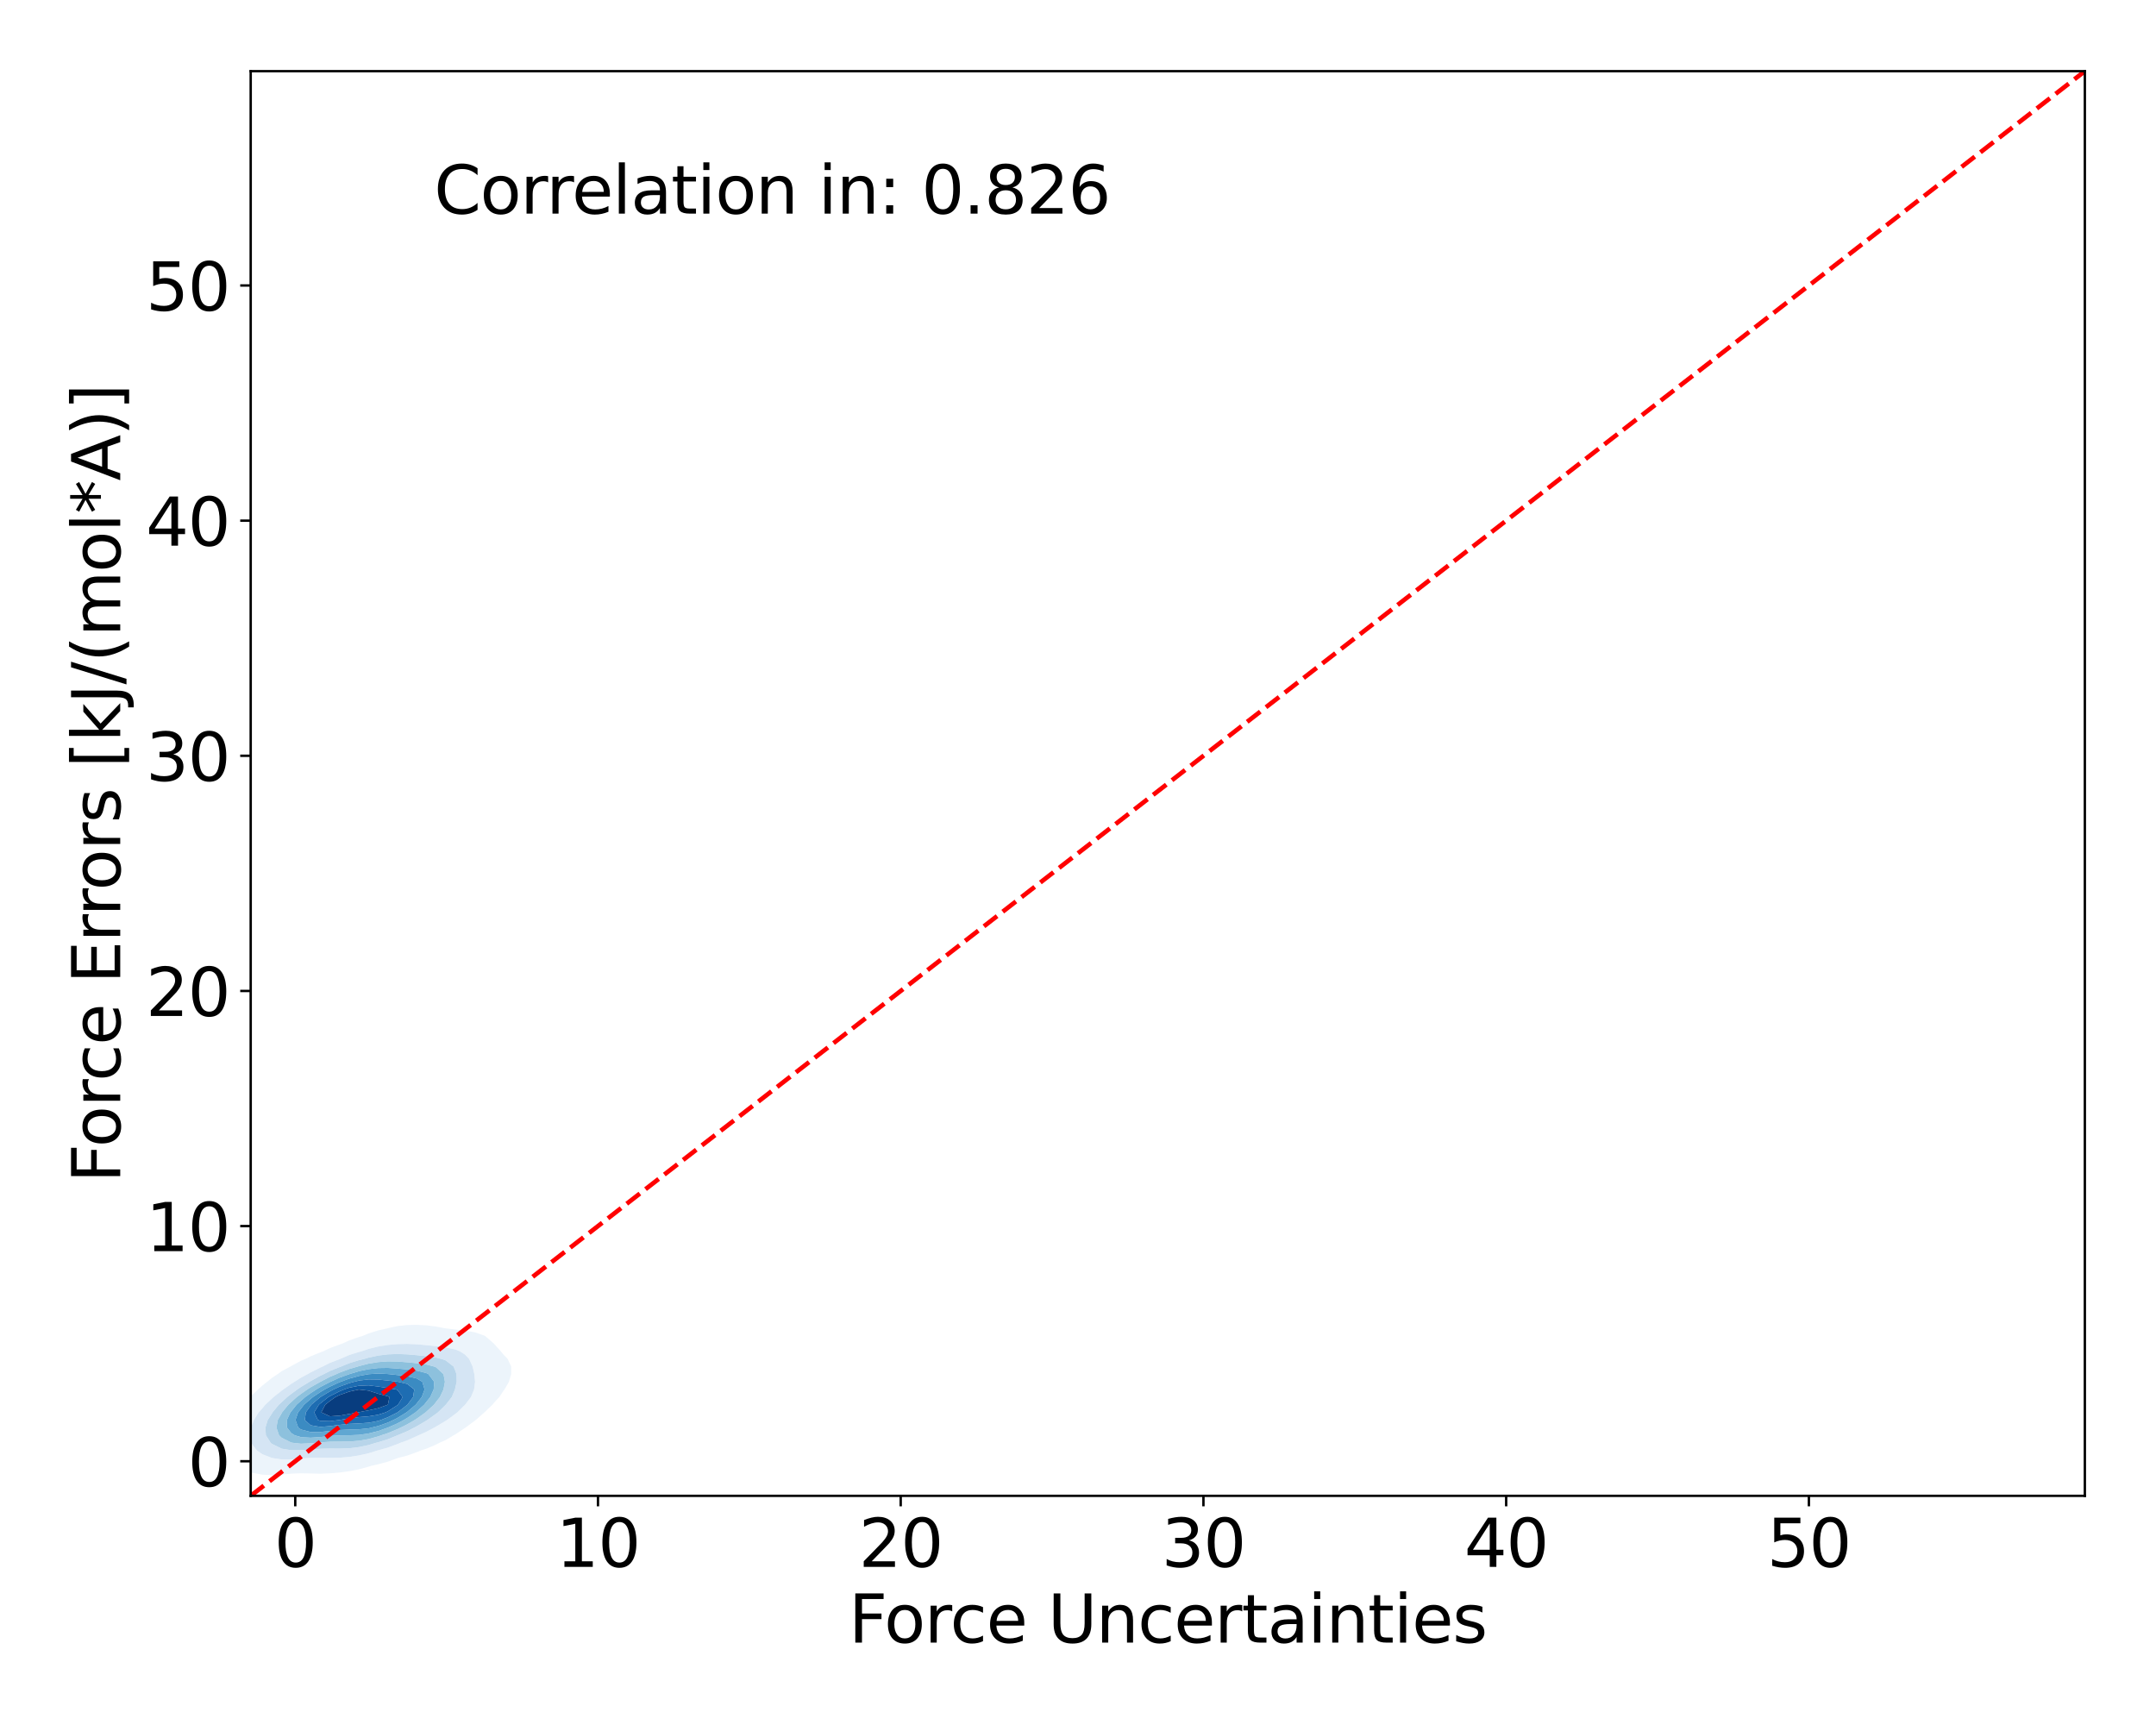 <?xml version="1.0" encoding="utf-8" standalone="no"?>
<!DOCTYPE svg PUBLIC "-//W3C//DTD SVG 1.1//EN"
  "http://www.w3.org/Graphics/SVG/1.1/DTD/svg11.dtd">
<svg xmlns:xlink="http://www.w3.org/1999/xlink" width="720pt" height="576pt" viewBox="0 0 720 576" xmlns="http://www.w3.org/2000/svg" version="1.1">
 <defs>
  <style type="text/css">*{stroke-linejoin: round; stroke-linecap: butt}</style>
 </defs>
 <g id="figure_1">
  <g id="patch_1">
   <path d="M 0 576 
L 720 576 
L 720 0 
L 0 0 
z
" style="fill: #ffffff"/>
  </g>
  <g id="axes_1">
   <g id="patch_2">
    <path d="M 83.72 499.48 
L 696.24 499.48 
L 696.24 23.76 
L 83.72 23.76 
z
" style="fill: #ffffff"/>
   </g>
   <g id="QuadContourSet_1">
    <path d="M 87.624 492.422 
L 90.848 492.562 
L 94.072 492.377 
L 97.295 492.078 
L 99.203 491.988 
L 100.519 491.952 
L 102.902 491.988 
L 103.743 492.012 
L 106.967 492.103 
L 109.314 491.988 
L 110.19 491.964 
L 113.414 491.695 
L 116.638 491.259 
L 119.861 490.63 
L 123.085 489.743 
L 124.014 489.44 
L 126.309 488.945 
L 129.532 488.067 
L 132.738 486.891 
L 132.756 486.887 
L 135.98 486.028 
L 139.203 484.886 
L 140.508 484.343 
L 142.427 483.721 
L 145.651 482.353 
L 146.699 481.794 
L 148.874 480.817 
L 151.507 479.246 
L 152.098 478.922 
L 155.322 476.788 
L 155.446 476.697 
L 158.545 474.406 
L 158.869 474.149 
L 161.769 471.611 
L 161.782 471.6 
L 164.442 469.052 
L 164.993 468.373 
L 166.735 466.503 
L 168.216 464.277 
L 168.486 463.955 
L 169.945 461.406 
L 170.708 458.858 
L 170.711 456.309 
L 169.527 453.761 
L 168.216 452.394 
L 167.245 451.212 
L 164.993 448.713 
L 164.956 448.664 
L 162.015 446.115 
L 161.769 445.98 
L 158.545 444.864 
L 155.322 444.334 
L 152.098 443.956 
L 148.874 443.567 
L 148.874 443.567 
L 145.651 442.956 
L 142.427 442.544 
L 139.203 442.376 
L 135.98 442.443 
L 132.756 442.792 
L 129.532 443.504 
L 129.34 443.567 
L 126.309 444.234 
L 123.085 445.254 
L 121.018 446.115 
L 119.861 446.456 
L 116.638 447.583 
L 114.268 448.664 
L 113.414 448.95 
L 110.19 450.149 
L 107.961 451.212 
L 106.967 451.578 
L 103.743 452.889 
L 102.016 453.761 
L 100.519 454.367 
L 97.295 456.115 
L 96.988 456.309 
L 94.072 457.851 
L 92.69 458.858 
L 90.848 460.069 
L 89.208 461.406 
L 87.624 462.666 
L 86.183 463.955 
L 84.401 465.643 
L 83.513 466.503 
L 81.217 469.052 
L 81.177 469.101 
L 78.93 471.6 
L 77.953 473.099 
L 77.116 474.149 
L 75.644 476.697 
L 74.76 479.246 
L 74.73 479.5 
L 74.315 481.794 
L 74.73 484.074 
L 74.773 484.343 
L 76.125 486.891 
L 77.953 488.595 
L 79.056 489.44 
L 81.177 490.665 
L 84.401 491.806 
L 85.43 491.988 
z
M 91.178 486.891 
L 90.848 486.839 
L 87.624 485.597 
L 85.806 484.343 
L 84.401 482.525 
L 83.912 481.794 
L 83.327 479.246 
L 83.706 476.697 
L 84.401 475.22 
L 84.792 474.149 
L 86.392 471.6 
L 87.624 470.241 
L 88.595 469.052 
L 90.848 466.979 
L 91.349 466.503 
L 94.072 464.346 
L 94.583 463.955 
L 97.295 462.057 
L 98.327 461.406 
L 100.519 460.025 
L 102.706 458.858 
L 103.743 458.26 
L 106.967 456.649 
L 107.749 456.309 
L 110.19 455.069 
L 113.414 453.827 
L 113.607 453.761 
L 116.638 452.451 
L 119.861 451.437 
L 120.752 451.212 
L 123.085 450.413 
L 126.309 449.624 
L 129.532 449.109 
L 132.756 448.819 
L 135.98 448.744 
L 139.203 448.884 
L 142.427 449.168 
L 145.651 449.503 
L 148.874 449.915 
L 152.098 450.621 
L 153.566 451.212 
L 155.322 452.33 
L 156.674 453.761 
L 157.832 456.309 
L 158.415 458.858 
L 158.545 460.411 
L 158.664 461.406 
L 158.545 462.161 
L 158.326 463.955 
L 157.268 466.503 
L 155.322 469.052 
L 155.322 469.052 
L 152.73 471.6 
L 152.098 472.089 
L 149.29 474.149 
L 148.874 474.415 
L 145.651 476.344 
L 145.016 476.697 
L 142.427 478.07 
L 139.795 479.246 
L 139.203 479.524 
L 135.98 480.961 
L 133.661 481.794 
L 132.756 482.173 
L 129.532 483.373 
L 126.309 484.273 
L 126.018 484.343 
L 123.085 485.262 
L 119.861 485.992 
L 116.638 486.486 
L 113.414 486.757 
L 110.19 486.804 
L 106.967 486.751 
L 103.743 486.804 
L 102.321 486.891 
L 100.519 487.049 
L 97.295 487.322 
L 94.072 487.33 
z
" clip-path="url(#p66a97b3f2e)" style="fill: #ecf4fb"/>
    <path d="M 94.072 487.33 
L 97.295 487.322 
L 100.519 487.049 
L 102.321 486.891 
L 103.743 486.804 
L 106.967 486.751 
L 110.19 486.804 
L 113.414 486.757 
L 116.638 486.486 
L 119.861 485.992 
L 123.085 485.262 
L 126.018 484.343 
L 126.309 484.273 
L 129.532 483.373 
L 132.756 482.173 
L 133.661 481.794 
L 135.98 480.961 
L 139.203 479.524 
L 139.795 479.246 
L 142.427 478.07 
L 145.016 476.697 
L 145.651 476.344 
L 148.874 474.415 
L 149.29 474.149 
L 152.098 472.089 
L 152.73 471.6 
L 155.322 469.052 
L 155.322 469.052 
L 157.268 466.503 
L 158.326 463.955 
L 158.545 462.161 
L 158.664 461.406 
L 158.545 460.411 
L 158.415 458.858 
L 157.832 456.309 
L 156.674 453.761 
L 155.322 452.33 
L 153.566 451.212 
L 152.098 450.621 
L 148.874 449.915 
L 145.651 449.503 
L 142.427 449.168 
L 139.203 448.884 
L 135.98 448.744 
L 132.756 448.819 
L 129.532 449.109 
L 126.309 449.624 
L 123.085 450.413 
L 120.752 451.212 
L 119.861 451.437 
L 116.638 452.451 
L 113.607 453.761 
L 113.414 453.827 
L 110.19 455.069 
L 107.749 456.309 
L 106.967 456.649 
L 103.743 458.26 
L 102.706 458.858 
L 100.519 460.025 
L 98.327 461.406 
L 97.295 462.057 
L 94.583 463.955 
L 94.072 464.346 
L 91.349 466.503 
L 90.848 466.979 
L 88.595 469.052 
L 87.624 470.241 
L 86.392 471.6 
L 84.792 474.149 
L 84.401 475.22 
L 83.706 476.697 
L 83.327 479.246 
L 83.912 481.794 
L 84.401 482.525 
L 85.806 484.343 
L 87.624 485.597 
L 90.848 486.839 
L 91.178 486.891 
z
M 90.414 481.794 
L 88.787 479.246 
L 88.632 476.697 
L 89.406 474.149 
L 90.848 471.914 
L 91.02 471.6 
L 93.125 469.052 
L 94.072 468.194 
L 95.884 466.503 
L 97.295 465.414 
L 99.271 463.955 
L 100.519 463.11 
L 103.341 461.406 
L 103.743 461.163 
L 106.967 459.382 
L 108.09 458.858 
L 110.19 457.784 
L 113.414 456.479 
L 113.904 456.309 
L 116.638 455.183 
L 119.861 454.187 
L 121.653 453.761 
L 123.085 453.324 
L 126.309 452.636 
L 129.532 452.241 
L 132.756 452.117 
L 135.98 452.24 
L 139.203 452.514 
L 142.427 452.85 
L 145.651 453.317 
L 147.377 453.761 
L 148.874 454.27 
L 151.483 456.309 
L 152.098 457.851 
L 152.452 458.858 
L 152.518 461.406 
L 152.098 463.178 
L 151.949 463.955 
L 150.874 466.503 
L 148.874 469.052 
L 148.874 469.052 
L 146.269 471.6 
L 145.651 472.058 
L 142.73 474.149 
L 142.427 474.335 
L 139.203 476.243 
L 138.346 476.697 
L 135.98 477.914 
L 132.789 479.246 
L 132.756 479.261 
L 129.532 480.589 
L 126.309 481.589 
L 125.494 481.794 
L 123.085 482.526 
L 119.861 483.206 
L 116.638 483.593 
L 113.414 483.708 
L 110.19 483.687 
L 106.967 483.765 
L 103.743 483.988 
L 100.519 484.22 
L 97.295 484.248 
L 94.072 483.735 
L 90.848 482.136 
z
" clip-path="url(#p66a97b3f2e)" style="fill: #d5e5f4"/>
    <path d="M 90.848 482.136 
L 94.072 483.735 
L 97.295 484.248 
L 100.519 484.22 
L 103.743 483.988 
L 106.967 483.765 
L 110.19 483.687 
L 113.414 483.708 
L 116.638 483.593 
L 119.861 483.206 
L 123.085 482.526 
L 125.494 481.794 
L 126.309 481.589 
L 129.532 480.589 
L 132.756 479.261 
L 132.789 479.246 
L 135.98 477.914 
L 138.346 476.697 
L 139.203 476.243 
L 142.427 474.335 
L 142.73 474.149 
L 145.651 472.058 
L 146.269 471.6 
L 148.874 469.052 
L 148.874 469.052 
L 150.874 466.503 
L 151.949 463.955 
L 152.098 463.178 
L 152.518 461.406 
L 152.452 458.858 
L 152.098 457.851 
L 151.483 456.309 
L 148.874 454.27 
L 147.377 453.761 
L 145.651 453.317 
L 142.427 452.85 
L 139.203 452.514 
L 135.98 452.24 
L 132.756 452.117 
L 129.532 452.241 
L 126.309 452.636 
L 123.085 453.324 
L 121.653 453.761 
L 119.861 454.187 
L 116.638 455.183 
L 113.904 456.309 
L 113.414 456.479 
L 110.19 457.784 
L 108.09 458.858 
L 106.967 459.382 
L 103.743 461.163 
L 103.341 461.406 
L 100.519 463.11 
L 99.271 463.955 
L 97.295 465.414 
L 95.884 466.503 
L 94.072 468.194 
L 93.125 469.052 
L 91.02 471.6 
L 90.848 471.914 
L 89.406 474.149 
L 88.632 476.697 
L 88.787 479.246 
L 90.414 481.794 
z
M 97.962 481.794 
L 97.295 481.7 
L 94.072 480.086 
L 93.189 479.246 
L 92.311 476.697 
L 92.769 474.149 
L 94.072 471.872 
L 94.207 471.6 
L 96.281 469.052 
L 97.295 468.139 
L 99.093 466.503 
L 100.519 465.433 
L 102.618 463.955 
L 103.743 463.228 
L 106.967 461.406 
L 106.967 461.406 
L 110.19 459.733 
L 112.289 458.858 
L 113.414 458.342 
L 116.638 457.131 
L 119.474 456.309 
L 119.861 456.176 
L 123.085 455.342 
L 126.309 454.819 
L 129.532 454.59 
L 132.756 454.643 
L 135.98 454.887 
L 139.203 455.2 
L 142.427 455.636 
L 144.969 456.309 
L 145.651 456.583 
L 148.112 458.858 
L 148.581 461.406 
L 148.106 463.955 
L 146.909 466.503 
L 145.651 468.083 
L 144.927 469.052 
L 142.427 471.34 
L 142.139 471.6 
L 139.203 473.695 
L 138.508 474.149 
L 135.98 475.614 
L 133.777 476.697 
L 132.756 477.192 
L 129.532 478.531 
L 127.368 479.246 
L 126.309 479.63 
L 123.085 480.519 
L 119.861 481.085 
L 116.638 481.339 
L 113.414 481.361 
L 110.19 481.408 
L 106.967 481.624 
L 105.041 481.794 
L 103.743 481.931 
L 100.519 482.071 
z
" clip-path="url(#p66a97b3f2e)" style="fill: #b8d5ea"/>
    <path d="M 100.519 482.071 
L 103.743 481.931 
L 105.041 481.794 
L 106.967 481.624 
L 110.19 481.408 
L 113.414 481.361 
L 116.638 481.339 
L 119.861 481.085 
L 123.085 480.519 
L 126.309 479.63 
L 127.368 479.246 
L 129.532 478.531 
L 132.756 477.192 
L 133.777 476.697 
L 135.98 475.614 
L 138.508 474.149 
L 139.203 473.695 
L 142.139 471.6 
L 142.427 471.34 
L 144.927 469.052 
L 145.651 468.083 
L 146.909 466.503 
L 148.106 463.955 
L 148.581 461.406 
L 148.112 458.858 
L 145.651 456.583 
L 144.969 456.309 
L 142.427 455.636 
L 139.203 455.2 
L 135.98 454.887 
L 132.756 454.643 
L 129.532 454.59 
L 126.309 454.819 
L 123.085 455.342 
L 119.861 456.176 
L 119.474 456.309 
L 116.638 457.131 
L 113.414 458.342 
L 112.289 458.858 
L 110.19 459.733 
L 106.967 461.406 
L 106.967 461.406 
L 103.743 463.228 
L 102.618 463.955 
L 100.519 465.433 
L 99.093 466.503 
L 97.295 468.139 
L 96.281 469.052 
L 94.207 471.6 
L 94.072 471.872 
L 92.769 474.149 
L 92.311 476.697 
L 93.189 479.246 
L 94.072 480.086 
L 97.295 481.7 
L 97.962 481.794 
z
M 98.41 479.246 
L 97.295 478.549 
L 95.844 476.697 
L 95.806 474.149 
L 96.99 471.6 
L 97.295 471.24 
L 99.039 469.052 
L 100.519 467.731 
L 101.915 466.503 
L 103.743 465.191 
L 105.619 463.955 
L 106.967 463.144 
L 110.19 461.476 
L 110.343 461.406 
L 113.414 460.012 
L 116.638 458.858 
L 116.638 458.858 
L 119.861 457.864 
L 123.085 457.188 
L 126.309 456.811 
L 129.532 456.762 
L 132.756 456.977 
L 135.98 457.286 
L 139.203 457.686 
L 142.427 458.518 
L 143.084 458.858 
L 144.996 461.406 
L 144.828 463.955 
L 143.682 466.503 
L 142.427 468.065 
L 141.657 469.052 
L 139.203 471.226 
L 138.761 471.6 
L 135.98 473.477 
L 134.855 474.149 
L 132.756 475.272 
L 129.532 476.687 
L 129.503 476.697 
L 126.309 477.847 
L 123.085 478.654 
L 119.861 479.125 
L 116.782 479.246 
L 116.638 479.252 
L 113.414 479.274 
L 110.19 479.491 
L 106.967 479.84 
L 103.743 480.068 
L 100.519 479.885 
z
" clip-path="url(#p66a97b3f2e)" style="fill: #8dc1dd"/>
    <path d="M 100.519 479.885 
L 103.743 480.068 
L 106.967 479.84 
L 110.19 479.491 
L 113.414 479.274 
L 116.638 479.252 
L 116.782 479.246 
L 119.861 479.125 
L 123.085 478.654 
L 126.309 477.847 
L 129.503 476.697 
L 129.532 476.687 
L 132.756 475.272 
L 134.855 474.149 
L 135.98 473.477 
L 138.761 471.6 
L 139.203 471.226 
L 141.657 469.052 
L 142.427 468.065 
L 143.682 466.503 
L 144.828 463.955 
L 144.996 461.406 
L 143.084 458.858 
L 142.427 458.518 
L 139.203 457.686 
L 135.98 457.286 
L 132.756 456.977 
L 129.532 456.762 
L 126.309 456.811 
L 123.085 457.188 
L 119.861 457.864 
L 116.638 458.858 
L 116.638 458.858 
L 113.414 460.012 
L 110.343 461.406 
L 110.19 461.476 
L 106.967 463.144 
L 105.619 463.955 
L 103.743 465.191 
L 101.915 466.503 
L 100.519 467.731 
L 99.039 469.052 
L 97.295 471.24 
L 96.99 471.6 
L 95.806 474.149 
L 95.844 476.697 
L 97.295 478.549 
L 98.41 479.246 
z
M 99.595 476.697 
L 98.679 474.149 
L 99.537 471.6 
L 100.519 470.368 
L 101.532 469.052 
L 103.743 467.117 
L 104.47 466.503 
L 106.967 464.833 
L 108.429 463.955 
L 110.19 463.002 
L 113.414 461.535 
L 113.757 461.406 
L 116.638 460.339 
L 119.861 459.456 
L 123.085 458.858 
L 123.085 458.858 
L 126.309 458.652 
L 129.532 458.807 
L 130.049 458.858 
L 132.756 459.153 
L 135.98 459.542 
L 139.203 460.301 
L 141.037 461.406 
L 141.799 463.955 
L 140.844 466.503 
L 139.203 468.578 
L 138.826 469.052 
L 135.98 471.452 
L 135.787 471.6 
L 132.756 473.453 
L 131.408 474.149 
L 129.532 475.018 
L 126.309 476.159 
L 124.084 476.697 
L 123.085 476.938 
L 119.861 477.266 
L 116.638 477.344 
L 113.414 477.506 
L 110.19 477.838 
L 106.967 478.155 
L 103.743 478.176 
L 100.519 477.331 
z
" clip-path="url(#p66a97b3f2e)" style="fill: #60a7d2"/>
    <path d="M 100.519 477.331 
L 103.743 478.176 
L 106.967 478.155 
L 110.19 477.838 
L 113.414 477.506 
L 116.638 477.344 
L 119.861 477.266 
L 123.085 476.938 
L 124.084 476.697 
L 126.309 476.159 
L 129.532 475.018 
L 131.408 474.149 
L 132.756 473.453 
L 135.787 471.6 
L 135.98 471.452 
L 138.826 469.052 
L 139.203 468.578 
L 140.844 466.503 
L 141.799 463.955 
L 141.037 461.406 
L 139.203 460.301 
L 135.98 459.542 
L 132.756 459.153 
L 130.049 458.858 
L 129.532 458.807 
L 126.309 458.652 
L 123.085 458.858 
L 123.085 458.858 
L 119.861 459.456 
L 116.638 460.339 
L 113.757 461.406 
L 113.414 461.535 
L 110.19 463.002 
L 108.429 463.955 
L 106.967 464.833 
L 104.47 466.503 
L 103.743 467.117 
L 101.532 469.052 
L 100.519 470.368 
L 99.537 471.6 
L 98.679 474.149 
L 99.595 476.697 
z
M 101.796 474.149 
L 102.132 471.6 
L 103.743 469.349 
L 103.955 469.052 
L 106.967 466.503 
L 106.967 466.503 
L 110.19 464.575 
L 111.373 463.955 
L 113.414 463.018 
L 116.638 461.838 
L 118.255 461.406 
L 119.861 460.996 
L 123.085 460.608 
L 126.309 460.651 
L 129.532 460.993 
L 132.756 461.374 
L 132.977 461.406 
L 135.98 462.106 
L 138.346 463.955 
L 137.952 466.503 
L 136.073 469.052 
L 135.98 469.131 
L 132.788 471.6 
L 132.756 471.62 
L 129.532 473.237 
L 127.208 474.149 
L 126.309 474.459 
L 123.085 475.07 
L 119.861 475.3 
L 116.638 475.454 
L 113.414 475.78 
L 110.19 476.199 
L 106.967 476.465 
L 103.743 475.917 
z
" clip-path="url(#p66a97b3f2e)" style="fill: #3b8bc2"/>
    <path d="M 103.743 475.917 
L 106.967 476.465 
L 110.19 476.199 
L 113.414 475.78 
L 116.638 475.454 
L 119.861 475.3 
L 123.085 475.07 
L 126.309 474.459 
L 127.208 474.149 
L 129.532 473.237 
L 132.756 471.62 
L 132.788 471.6 
L 135.98 469.131 
L 136.073 469.052 
L 137.952 466.503 
L 138.346 463.955 
L 135.98 462.106 
L 132.977 461.406 
L 132.756 461.374 
L 129.532 460.993 
L 126.309 460.651 
L 123.085 460.608 
L 119.861 460.996 
L 118.255 461.406 
L 116.638 461.838 
L 113.414 463.018 
L 111.373 463.955 
L 110.19 464.575 
L 106.967 466.503 
L 106.967 466.503 
L 103.955 469.052 
L 103.743 469.349 
L 102.132 471.6 
L 101.796 474.149 
z
M 106.149 474.149 
L 104.925 471.6 
L 106.473 469.052 
L 106.967 468.635 
L 109.655 466.503 
L 110.19 466.183 
L 113.414 464.569 
L 114.916 463.955 
L 116.638 463.368 
L 119.861 462.722 
L 123.085 462.589 
L 126.309 462.982 
L 129.532 463.497 
L 132.278 463.955 
L 132.756 464.141 
L 134.481 466.503 
L 132.935 469.052 
L 132.756 469.19 
L 129.532 471.248 
L 128.795 471.6 
L 126.309 472.399 
L 123.085 472.932 
L 119.861 473.19 
L 116.638 473.569 
L 113.414 474.149 
L 113.414 474.149 
L 110.19 474.542 
L 106.967 474.439 
z
" clip-path="url(#p66a97b3f2e)" style="fill: #1e6db2"/>
    <path d="M 106.967 474.439 
L 110.19 474.542 
L 113.414 474.149 
L 113.414 474.149 
L 116.638 473.569 
L 119.861 473.19 
L 123.085 472.932 
L 126.309 472.399 
L 128.795 471.6 
L 129.532 471.248 
L 132.756 469.19 
L 132.935 469.052 
L 134.481 466.503 
L 132.756 464.141 
L 132.278 463.955 
L 129.532 463.497 
L 126.309 462.982 
L 123.085 462.589 
L 119.861 462.722 
L 116.638 463.368 
L 114.916 463.955 
L 113.414 464.569 
L 110.19 466.183 
L 109.655 466.503 
L 106.967 468.635 
L 106.473 469.052 
L 104.925 471.6 
L 106.149 474.149 
z
M 107.292 471.6 
L 108.609 469.052 
L 110.19 467.798 
L 112.007 466.503 
L 113.414 465.818 
L 116.638 464.673 
L 119.861 463.98 
L 123.085 464.338 
L 126.309 465.399 
L 129.532 466.243 
L 130.062 466.503 
L 129.532 469.052 
L 129.532 469.052 
L 126.309 470.213 
L 123.085 470.932 
L 119.861 471.547 
L 119.692 471.6 
L 116.638 472.135 
L 113.414 472.704 
L 110.19 472.925 
z
" clip-path="url(#p66a97b3f2e)" style="fill: #0b559f"/>
    <path d="M 110.19 472.925 
L 113.414 472.704 
L 116.638 472.135 
L 119.692 471.6 
L 119.861 471.547 
L 123.085 470.932 
L 126.309 470.213 
L 129.532 469.052 
L 129.532 469.052 
L 130.062 466.503 
L 129.532 466.243 
L 126.309 465.399 
L 123.085 464.338 
L 119.861 463.98 
L 116.638 464.673 
L 113.414 465.818 
L 112.007 466.503 
L 110.19 467.798 
L 108.609 469.052 
L 107.292 471.6 
z
" clip-path="url(#p66a97b3f2e)" style="fill: #083d7f"/>
   </g>
   <g id="matplotlib.axis_1">
    <g id="xtick_1">
     <g id="line2d_1">
      <defs>
       <path id="m47d69d2070" d="M 0 0 
L 0 3.5 
" style="stroke: #000000; stroke-width: 0.8"/>
      </defs>
      <g>
       <use xlink:href="#m47d69d2070" x="98.598" y="499.48" style="stroke: #000000; stroke-width: 0.8"/>
      </g>
     </g>
     <g id="text_1">
      <!-- 0 -->
      <g transform="translate(91.599 523.197) scale(0.22 -0.22)">
       <defs>
        <path id="DejaVuSans-30" d="M 2034 4250 
Q 1547 4250 1301 3770 
Q 1056 3291 1056 2328 
Q 1056 1369 1301 889 
Q 1547 409 2034 409 
Q 2525 409 2770 889 
Q 3016 1369 3016 2328 
Q 3016 3291 2770 3770 
Q 2525 4250 2034 4250 
z
M 2034 4750 
Q 2819 4750 3233 4129 
Q 3647 3509 3647 2328 
Q 3647 1150 3233 529 
Q 2819 -91 2034 -91 
Q 1250 -91 836 529 
Q 422 1150 422 2328 
Q 422 3509 836 4129 
Q 1250 4750 2034 4750 
z
" transform="scale(0.016)"/>
       </defs>
       <use xlink:href="#DejaVuSans-30"/>
      </g>
     </g>
    </g>
    <g id="xtick_2">
     <g id="line2d_2">
      <g>
       <use xlink:href="#m47d69d2070" x="199.695" y="499.48" style="stroke: #000000; stroke-width: 0.8"/>
      </g>
     </g>
     <g id="text_2">
      <!-- 10 -->
      <g transform="translate(185.698 523.197) scale(0.22 -0.22)">
       <defs>
        <path id="DejaVuSans-31" d="M 794 531 
L 1825 531 
L 1825 4091 
L 703 3866 
L 703 4441 
L 1819 4666 
L 2450 4666 
L 2450 531 
L 3481 531 
L 3481 0 
L 794 0 
L 794 531 
z
" transform="scale(0.016)"/>
       </defs>
       <use xlink:href="#DejaVuSans-31"/>
       <use xlink:href="#DejaVuSans-30" x="63.623"/>
      </g>
     </g>
    </g>
    <g id="xtick_3">
     <g id="line2d_3">
      <g>
       <use xlink:href="#m47d69d2070" x="300.792" y="499.48" style="stroke: #000000; stroke-width: 0.8"/>
      </g>
     </g>
     <g id="text_3">
      <!-- 20 -->
      <g transform="translate(286.795 523.197) scale(0.22 -0.22)">
       <defs>
        <path id="DejaVuSans-32" d="M 1228 531 
L 3431 531 
L 3431 0 
L 469 0 
L 469 531 
Q 828 903 1448 1529 
Q 2069 2156 2228 2338 
Q 2531 2678 2651 2914 
Q 2772 3150 2772 3378 
Q 2772 3750 2511 3984 
Q 2250 4219 1831 4219 
Q 1534 4219 1204 4116 
Q 875 4013 500 3803 
L 500 4441 
Q 881 4594 1212 4672 
Q 1544 4750 1819 4750 
Q 2544 4750 2975 4387 
Q 3406 4025 3406 3419 
Q 3406 3131 3298 2873 
Q 3191 2616 2906 2266 
Q 2828 2175 2409 1742 
Q 1991 1309 1228 531 
z
" transform="scale(0.016)"/>
       </defs>
       <use xlink:href="#DejaVuSans-32"/>
       <use xlink:href="#DejaVuSans-30" x="63.623"/>
      </g>
     </g>
    </g>
    <g id="xtick_4">
     <g id="line2d_4">
      <g>
       <use xlink:href="#m47d69d2070" x="401.889" y="499.48" style="stroke: #000000; stroke-width: 0.8"/>
      </g>
     </g>
     <g id="text_4">
      <!-- 30 -->
      <g transform="translate(387.892 523.197) scale(0.22 -0.22)">
       <defs>
        <path id="DejaVuSans-33" d="M 2597 2516 
Q 3050 2419 3304 2112 
Q 3559 1806 3559 1356 
Q 3559 666 3084 287 
Q 2609 -91 1734 -91 
Q 1441 -91 1130 -33 
Q 819 25 488 141 
L 488 750 
Q 750 597 1062 519 
Q 1375 441 1716 441 
Q 2309 441 2620 675 
Q 2931 909 2931 1356 
Q 2931 1769 2642 2001 
Q 2353 2234 1838 2234 
L 1294 2234 
L 1294 2753 
L 1863 2753 
Q 2328 2753 2575 2939 
Q 2822 3125 2822 3475 
Q 2822 3834 2567 4026 
Q 2313 4219 1838 4219 
Q 1578 4219 1281 4162 
Q 984 4106 628 3988 
L 628 4550 
Q 988 4650 1302 4700 
Q 1616 4750 1894 4750 
Q 2613 4750 3031 4423 
Q 3450 4097 3450 3541 
Q 3450 3153 3228 2886 
Q 3006 2619 2597 2516 
z
" transform="scale(0.016)"/>
       </defs>
       <use xlink:href="#DejaVuSans-33"/>
       <use xlink:href="#DejaVuSans-30" x="63.623"/>
      </g>
     </g>
    </g>
    <g id="xtick_5">
     <g id="line2d_5">
      <g>
       <use xlink:href="#m47d69d2070" x="502.986" y="499.48" style="stroke: #000000; stroke-width: 0.8"/>
      </g>
     </g>
     <g id="text_5">
      <!-- 40 -->
      <g transform="translate(488.989 523.197) scale(0.22 -0.22)">
       <defs>
        <path id="DejaVuSans-34" d="M 2419 4116 
L 825 1625 
L 2419 1625 
L 2419 4116 
z
M 2253 4666 
L 3047 4666 
L 3047 1625 
L 3713 1625 
L 3713 1100 
L 3047 1100 
L 3047 0 
L 2419 0 
L 2419 1100 
L 313 1100 
L 313 1709 
L 2253 4666 
z
" transform="scale(0.016)"/>
       </defs>
       <use xlink:href="#DejaVuSans-34"/>
       <use xlink:href="#DejaVuSans-30" x="63.623"/>
      </g>
     </g>
    </g>
    <g id="xtick_6">
     <g id="line2d_6">
      <g>
       <use xlink:href="#m47d69d2070" x="604.083" y="499.48" style="stroke: #000000; stroke-width: 0.8"/>
      </g>
     </g>
     <g id="text_6">
      <!-- 50 -->
      <g transform="translate(590.086 523.197) scale(0.22 -0.22)">
       <defs>
        <path id="DejaVuSans-35" d="M 691 4666 
L 3169 4666 
L 3169 4134 
L 1269 4134 
L 1269 2991 
Q 1406 3038 1543 3061 
Q 1681 3084 1819 3084 
Q 2600 3084 3056 2656 
Q 3513 2228 3513 1497 
Q 3513 744 3044 326 
Q 2575 -91 1722 -91 
Q 1428 -91 1123 -41 
Q 819 9 494 109 
L 494 744 
Q 775 591 1075 516 
Q 1375 441 1709 441 
Q 2250 441 2565 725 
Q 2881 1009 2881 1497 
Q 2881 1984 2565 2268 
Q 2250 2553 1709 2553 
Q 1456 2553 1204 2497 
Q 953 2441 691 2322 
L 691 4666 
z
" transform="scale(0.016)"/>
       </defs>
       <use xlink:href="#DejaVuSans-35"/>
       <use xlink:href="#DejaVuSans-30" x="63.623"/>
      </g>
     </g>
    </g>
    <g id="text_7">
     <!-- Force Uncertainties -->
     <g transform="translate(283.426 548.488) scale(0.22 -0.22)">
      <defs>
       <path id="DejaVuSans-46" d="M 628 4666 
L 3309 4666 
L 3309 4134 
L 1259 4134 
L 1259 2759 
L 3109 2759 
L 3109 2228 
L 1259 2228 
L 1259 0 
L 628 0 
L 628 4666 
z
" transform="scale(0.016)"/>
       <path id="DejaVuSans-6f" d="M 1959 3097 
Q 1497 3097 1228 2736 
Q 959 2375 959 1747 
Q 959 1119 1226 758 
Q 1494 397 1959 397 
Q 2419 397 2687 759 
Q 2956 1122 2956 1747 
Q 2956 2369 2687 2733 
Q 2419 3097 1959 3097 
z
M 1959 3584 
Q 2709 3584 3137 3096 
Q 3566 2609 3566 1747 
Q 3566 888 3137 398 
Q 2709 -91 1959 -91 
Q 1206 -91 779 398 
Q 353 888 353 1747 
Q 353 2609 779 3096 
Q 1206 3584 1959 3584 
z
" transform="scale(0.016)"/>
       <path id="DejaVuSans-72" d="M 2631 2963 
Q 2534 3019 2420 3045 
Q 2306 3072 2169 3072 
Q 1681 3072 1420 2755 
Q 1159 2438 1159 1844 
L 1159 0 
L 581 0 
L 581 3500 
L 1159 3500 
L 1159 2956 
Q 1341 3275 1631 3429 
Q 1922 3584 2338 3584 
Q 2397 3584 2469 3576 
Q 2541 3569 2628 3553 
L 2631 2963 
z
" transform="scale(0.016)"/>
       <path id="DejaVuSans-63" d="M 3122 3366 
L 3122 2828 
Q 2878 2963 2633 3030 
Q 2388 3097 2138 3097 
Q 1578 3097 1268 2742 
Q 959 2388 959 1747 
Q 959 1106 1268 751 
Q 1578 397 2138 397 
Q 2388 397 2633 464 
Q 2878 531 3122 666 
L 3122 134 
Q 2881 22 2623 -34 
Q 2366 -91 2075 -91 
Q 1284 -91 818 406 
Q 353 903 353 1747 
Q 353 2603 823 3093 
Q 1294 3584 2113 3584 
Q 2378 3584 2631 3529 
Q 2884 3475 3122 3366 
z
" transform="scale(0.016)"/>
       <path id="DejaVuSans-65" d="M 3597 1894 
L 3597 1613 
L 953 1613 
Q 991 1019 1311 708 
Q 1631 397 2203 397 
Q 2534 397 2845 478 
Q 3156 559 3463 722 
L 3463 178 
Q 3153 47 2828 -22 
Q 2503 -91 2169 -91 
Q 1331 -91 842 396 
Q 353 884 353 1716 
Q 353 2575 817 3079 
Q 1281 3584 2069 3584 
Q 2775 3584 3186 3129 
Q 3597 2675 3597 1894 
z
M 3022 2063 
Q 3016 2534 2758 2815 
Q 2500 3097 2075 3097 
Q 1594 3097 1305 2825 
Q 1016 2553 972 2059 
L 3022 2063 
z
" transform="scale(0.016)"/>
       <path id="DejaVuSans-20" transform="scale(0.016)"/>
       <path id="DejaVuSans-55" d="M 556 4666 
L 1191 4666 
L 1191 1831 
Q 1191 1081 1462 751 
Q 1734 422 2344 422 
Q 2950 422 3222 751 
Q 3494 1081 3494 1831 
L 3494 4666 
L 4128 4666 
L 4128 1753 
Q 4128 841 3676 375 
Q 3225 -91 2344 -91 
Q 1459 -91 1007 375 
Q 556 841 556 1753 
L 556 4666 
z
" transform="scale(0.016)"/>
       <path id="DejaVuSans-6e" d="M 3513 2113 
L 3513 0 
L 2938 0 
L 2938 2094 
Q 2938 2591 2744 2837 
Q 2550 3084 2163 3084 
Q 1697 3084 1428 2787 
Q 1159 2491 1159 1978 
L 1159 0 
L 581 0 
L 581 3500 
L 1159 3500 
L 1159 2956 
Q 1366 3272 1645 3428 
Q 1925 3584 2291 3584 
Q 2894 3584 3203 3211 
Q 3513 2838 3513 2113 
z
" transform="scale(0.016)"/>
       <path id="DejaVuSans-74" d="M 1172 4494 
L 1172 3500 
L 2356 3500 
L 2356 3053 
L 1172 3053 
L 1172 1153 
Q 1172 725 1289 603 
Q 1406 481 1766 481 
L 2356 481 
L 2356 0 
L 1766 0 
Q 1100 0 847 248 
Q 594 497 594 1153 
L 594 3053 
L 172 3053 
L 172 3500 
L 594 3500 
L 594 4494 
L 1172 4494 
z
" transform="scale(0.016)"/>
       <path id="DejaVuSans-61" d="M 2194 1759 
Q 1497 1759 1228 1600 
Q 959 1441 959 1056 
Q 959 750 1161 570 
Q 1363 391 1709 391 
Q 2188 391 2477 730 
Q 2766 1069 2766 1631 
L 2766 1759 
L 2194 1759 
z
M 3341 1997 
L 3341 0 
L 2766 0 
L 2766 531 
Q 2569 213 2275 61 
Q 1981 -91 1556 -91 
Q 1019 -91 701 211 
Q 384 513 384 1019 
Q 384 1609 779 1909 
Q 1175 2209 1959 2209 
L 2766 2209 
L 2766 2266 
Q 2766 2663 2505 2880 
Q 2244 3097 1772 3097 
Q 1472 3097 1187 3025 
Q 903 2953 641 2809 
L 641 3341 
Q 956 3463 1253 3523 
Q 1550 3584 1831 3584 
Q 2591 3584 2966 3190 
Q 3341 2797 3341 1997 
z
" transform="scale(0.016)"/>
       <path id="DejaVuSans-69" d="M 603 3500 
L 1178 3500 
L 1178 0 
L 603 0 
L 603 3500 
z
M 603 4863 
L 1178 4863 
L 1178 4134 
L 603 4134 
L 603 4863 
z
" transform="scale(0.016)"/>
       <path id="DejaVuSans-73" d="M 2834 3397 
L 2834 2853 
Q 2591 2978 2328 3040 
Q 2066 3103 1784 3103 
Q 1356 3103 1142 2972 
Q 928 2841 928 2578 
Q 928 2378 1081 2264 
Q 1234 2150 1697 2047 
L 1894 2003 
Q 2506 1872 2764 1633 
Q 3022 1394 3022 966 
Q 3022 478 2636 193 
Q 2250 -91 1575 -91 
Q 1294 -91 989 -36 
Q 684 19 347 128 
L 347 722 
Q 666 556 975 473 
Q 1284 391 1588 391 
Q 1994 391 2212 530 
Q 2431 669 2431 922 
Q 2431 1156 2273 1281 
Q 2116 1406 1581 1522 
L 1381 1569 
Q 847 1681 609 1914 
Q 372 2147 372 2553 
Q 372 3047 722 3315 
Q 1072 3584 1716 3584 
Q 2034 3584 2315 3537 
Q 2597 3491 2834 3397 
z
" transform="scale(0.016)"/>
      </defs>
      <use xlink:href="#DejaVuSans-46"/>
      <use xlink:href="#DejaVuSans-6f" x="53.895"/>
      <use xlink:href="#DejaVuSans-72" x="115.076"/>
      <use xlink:href="#DejaVuSans-63" x="153.939"/>
      <use xlink:href="#DejaVuSans-65" x="208.92"/>
      <use xlink:href="#DejaVuSans-20" x="270.443"/>
      <use xlink:href="#DejaVuSans-55" x="302.23"/>
      <use xlink:href="#DejaVuSans-6e" x="375.424"/>
      <use xlink:href="#DejaVuSans-63" x="438.803"/>
      <use xlink:href="#DejaVuSans-65" x="493.783"/>
      <use xlink:href="#DejaVuSans-72" x="555.307"/>
      <use xlink:href="#DejaVuSans-74" x="596.42"/>
      <use xlink:href="#DejaVuSans-61" x="635.629"/>
      <use xlink:href="#DejaVuSans-69" x="696.908"/>
      <use xlink:href="#DejaVuSans-6e" x="724.691"/>
      <use xlink:href="#DejaVuSans-74" x="788.07"/>
      <use xlink:href="#DejaVuSans-69" x="827.279"/>
      <use xlink:href="#DejaVuSans-65" x="855.062"/>
      <use xlink:href="#DejaVuSans-73" x="916.586"/>
     </g>
    </g>
   </g>
   <g id="matplotlib.axis_2">
    <g id="ytick_1">
     <g id="line2d_7">
      <defs>
       <path id="m88086c8f48" d="M 0 0 
L -3.5 0 
" style="stroke: #000000; stroke-width: 0.8"/>
      </defs>
      <g>
       <use xlink:href="#m88086c8f48" x="83.72" y="487.925" style="stroke: #000000; stroke-width: 0.8"/>
      </g>
     </g>
     <g id="text_8">
      <!-- 0 -->
      <g transform="translate(62.722 496.283) scale(0.22 -0.22)">
       <use xlink:href="#DejaVuSans-30"/>
      </g>
     </g>
    </g>
    <g id="ytick_2">
     <g id="line2d_8">
      <g>
       <use xlink:href="#m88086c8f48" x="83.72" y="409.407" style="stroke: #000000; stroke-width: 0.8"/>
      </g>
     </g>
     <g id="text_9">
      <!-- 10 -->
      <g transform="translate(48.725 417.765) scale(0.22 -0.22)">
       <use xlink:href="#DejaVuSans-31"/>
       <use xlink:href="#DejaVuSans-30" x="63.623"/>
      </g>
     </g>
    </g>
    <g id="ytick_3">
     <g id="line2d_9">
      <g>
       <use xlink:href="#m88086c8f48" x="83.72" y="330.889" style="stroke: #000000; stroke-width: 0.8"/>
      </g>
     </g>
     <g id="text_10">
      <!-- 20 -->
      <g transform="translate(48.725 339.247) scale(0.22 -0.22)">
       <use xlink:href="#DejaVuSans-32"/>
       <use xlink:href="#DejaVuSans-30" x="63.623"/>
      </g>
     </g>
    </g>
    <g id="ytick_4">
     <g id="line2d_10">
      <g>
       <use xlink:href="#m88086c8f48" x="83.72" y="252.371" style="stroke: #000000; stroke-width: 0.8"/>
      </g>
     </g>
     <g id="text_11">
      <!-- 30 -->
      <g transform="translate(48.725 260.729) scale(0.22 -0.22)">
       <use xlink:href="#DejaVuSans-33"/>
       <use xlink:href="#DejaVuSans-30" x="63.623"/>
      </g>
     </g>
    </g>
    <g id="ytick_5">
     <g id="line2d_11">
      <g>
       <use xlink:href="#m88086c8f48" x="83.72" y="173.853" style="stroke: #000000; stroke-width: 0.8"/>
      </g>
     </g>
     <g id="text_12">
      <!-- 40 -->
      <g transform="translate(48.725 182.211) scale(0.22 -0.22)">
       <use xlink:href="#DejaVuSans-34"/>
       <use xlink:href="#DejaVuSans-30" x="63.623"/>
      </g>
     </g>
    </g>
    <g id="ytick_6">
     <g id="line2d_12">
      <g>
       <use xlink:href="#m88086c8f48" x="83.72" y="95.334" style="stroke: #000000; stroke-width: 0.8"/>
      </g>
     </g>
     <g id="text_13">
      <!-- 50 -->
      <g transform="translate(48.725 103.693) scale(0.22 -0.22)">
       <use xlink:href="#DejaVuSans-35"/>
       <use xlink:href="#DejaVuSans-30" x="63.623"/>
      </g>
     </g>
    </g>
    <g id="text_14">
     <!-- Force Errors [kJ/(mol*A)] -->
     <g transform="translate(40.15 394.913) rotate(-90) scale(0.22 -0.22)">
      <defs>
       <path id="DejaVuSans-45" d="M 628 4666 
L 3578 4666 
L 3578 4134 
L 1259 4134 
L 1259 2753 
L 3481 2753 
L 3481 2222 
L 1259 2222 
L 1259 531 
L 3634 531 
L 3634 0 
L 628 0 
L 628 4666 
z
" transform="scale(0.016)"/>
       <path id="DejaVuSans-5b" d="M 550 4863 
L 1875 4863 
L 1875 4416 
L 1125 4416 
L 1125 -397 
L 1875 -397 
L 1875 -844 
L 550 -844 
L 550 4863 
z
" transform="scale(0.016)"/>
       <path id="DejaVuSans-6b" d="M 581 4863 
L 1159 4863 
L 1159 1991 
L 2875 3500 
L 3609 3500 
L 1753 1863 
L 3688 0 
L 2938 0 
L 1159 1709 
L 1159 0 
L 581 0 
L 581 4863 
z
" transform="scale(0.016)"/>
       <path id="DejaVuSans-4a" d="M 628 4666 
L 1259 4666 
L 1259 325 
Q 1259 -519 939 -900 
Q 619 -1281 -91 -1281 
L -331 -1281 
L -331 -750 
L -134 -750 
Q 284 -750 456 -515 
Q 628 -281 628 325 
L 628 4666 
z
" transform="scale(0.016)"/>
       <path id="DejaVuSans-2f" d="M 1625 4666 
L 2156 4666 
L 531 -594 
L 0 -594 
L 1625 4666 
z
" transform="scale(0.016)"/>
       <path id="DejaVuSans-28" d="M 1984 4856 
Q 1566 4138 1362 3434 
Q 1159 2731 1159 2009 
Q 1159 1288 1364 580 
Q 1569 -128 1984 -844 
L 1484 -844 
Q 1016 -109 783 600 
Q 550 1309 550 2009 
Q 550 2706 781 3412 
Q 1013 4119 1484 4856 
L 1984 4856 
z
" transform="scale(0.016)"/>
       <path id="DejaVuSans-6d" d="M 3328 2828 
Q 3544 3216 3844 3400 
Q 4144 3584 4550 3584 
Q 5097 3584 5394 3201 
Q 5691 2819 5691 2113 
L 5691 0 
L 5113 0 
L 5113 2094 
Q 5113 2597 4934 2840 
Q 4756 3084 4391 3084 
Q 3944 3084 3684 2787 
Q 3425 2491 3425 1978 
L 3425 0 
L 2847 0 
L 2847 2094 
Q 2847 2600 2669 2842 
Q 2491 3084 2119 3084 
Q 1678 3084 1418 2786 
Q 1159 2488 1159 1978 
L 1159 0 
L 581 0 
L 581 3500 
L 1159 3500 
L 1159 2956 
Q 1356 3278 1631 3431 
Q 1906 3584 2284 3584 
Q 2666 3584 2933 3390 
Q 3200 3197 3328 2828 
z
" transform="scale(0.016)"/>
       <path id="DejaVuSans-6c" d="M 603 4863 
L 1178 4863 
L 1178 0 
L 603 0 
L 603 4863 
z
" transform="scale(0.016)"/>
       <path id="DejaVuSans-2a" d="M 3009 3897 
L 1888 3291 
L 3009 2681 
L 2828 2375 
L 1778 3009 
L 1778 1831 
L 1422 1831 
L 1422 3009 
L 372 2375 
L 191 2681 
L 1313 3291 
L 191 3897 
L 372 4206 
L 1422 3572 
L 1422 4750 
L 1778 4750 
L 1778 3572 
L 2828 4206 
L 3009 3897 
z
" transform="scale(0.016)"/>
       <path id="DejaVuSans-41" d="M 2188 4044 
L 1331 1722 
L 3047 1722 
L 2188 4044 
z
M 1831 4666 
L 2547 4666 
L 4325 0 
L 3669 0 
L 3244 1197 
L 1141 1197 
L 716 0 
L 50 0 
L 1831 4666 
z
" transform="scale(0.016)"/>
       <path id="DejaVuSans-29" d="M 513 4856 
L 1013 4856 
Q 1481 4119 1714 3412 
Q 1947 2706 1947 2009 
Q 1947 1309 1714 600 
Q 1481 -109 1013 -844 
L 513 -844 
Q 928 -128 1133 580 
Q 1338 1288 1338 2009 
Q 1338 2731 1133 3434 
Q 928 4138 513 4856 
z
" transform="scale(0.016)"/>
       <path id="DejaVuSans-5d" d="M 1947 4863 
L 1947 -844 
L 622 -844 
L 622 -397 
L 1369 -397 
L 1369 4416 
L 622 4416 
L 622 4863 
L 1947 4863 
z
" transform="scale(0.016)"/>
      </defs>
      <use xlink:href="#DejaVuSans-46"/>
      <use xlink:href="#DejaVuSans-6f" x="53.895"/>
      <use xlink:href="#DejaVuSans-72" x="115.076"/>
      <use xlink:href="#DejaVuSans-63" x="153.939"/>
      <use xlink:href="#DejaVuSans-65" x="208.92"/>
      <use xlink:href="#DejaVuSans-20" x="270.443"/>
      <use xlink:href="#DejaVuSans-45" x="302.23"/>
      <use xlink:href="#DejaVuSans-72" x="365.414"/>
      <use xlink:href="#DejaVuSans-72" x="404.777"/>
      <use xlink:href="#DejaVuSans-6f" x="443.641"/>
      <use xlink:href="#DejaVuSans-72" x="504.822"/>
      <use xlink:href="#DejaVuSans-73" x="545.936"/>
      <use xlink:href="#DejaVuSans-20" x="598.035"/>
      <use xlink:href="#DejaVuSans-5b" x="629.822"/>
      <use xlink:href="#DejaVuSans-6b" x="668.836"/>
      <use xlink:href="#DejaVuSans-4a" x="726.746"/>
      <use xlink:href="#DejaVuSans-2f" x="756.238"/>
      <use xlink:href="#DejaVuSans-28" x="789.93"/>
      <use xlink:href="#DejaVuSans-6d" x="828.943"/>
      <use xlink:href="#DejaVuSans-6f" x="926.355"/>
      <use xlink:href="#DejaVuSans-6c" x="987.537"/>
      <use xlink:href="#DejaVuSans-2a" x="1015.32"/>
      <use xlink:href="#DejaVuSans-41" x="1065.32"/>
      <use xlink:href="#DejaVuSans-29" x="1133.729"/>
      <use xlink:href="#DejaVuSans-5d" x="1172.742"/>
     </g>
    </g>
   </g>
   <g id="line2d_13">
    <path d="M 83.72 499.48 
L 696.24 23.76 
" clip-path="url(#p66a97b3f2e)" style="fill: none; stroke-dasharray: 5.55,2.4; stroke-dashoffset: 0; stroke: #ff0000; stroke-width: 1.5"/>
   </g>
   <g id="patch_3">
    <path d="M 83.72 499.48 
L 83.72 23.76 
" style="fill: none; stroke: #000000; stroke-width: 0.8; stroke-linejoin: miter; stroke-linecap: square"/>
   </g>
   <g id="patch_4">
    <path d="M 696.24 499.48 
L 696.24 23.76 
" style="fill: none; stroke: #000000; stroke-width: 0.8; stroke-linejoin: miter; stroke-linecap: square"/>
   </g>
   <g id="patch_5">
    <path d="M 83.72 499.48 
L 696.24 499.48 
" style="fill: none; stroke: #000000; stroke-width: 0.8; stroke-linejoin: miter; stroke-linecap: square"/>
   </g>
   <g id="patch_6">
    <path d="M 83.72 23.76 
L 696.24 23.76 
" style="fill: none; stroke: #000000; stroke-width: 0.8; stroke-linejoin: miter; stroke-linecap: square"/>
   </g>
   <g id="text_15">
    <!-- Correlation in: 0.826 -->
    <g transform="translate(144.972 71.332) scale(0.22 -0.22)">
     <defs>
      <path id="DejaVuSans-43" d="M 4122 4306 
L 4122 3641 
Q 3803 3938 3442 4084 
Q 3081 4231 2675 4231 
Q 1875 4231 1450 3742 
Q 1025 3253 1025 2328 
Q 1025 1406 1450 917 
Q 1875 428 2675 428 
Q 3081 428 3442 575 
Q 3803 722 4122 1019 
L 4122 359 
Q 3791 134 3420 21 
Q 3050 -91 2638 -91 
Q 1578 -91 968 557 
Q 359 1206 359 2328 
Q 359 3453 968 4101 
Q 1578 4750 2638 4750 
Q 3056 4750 3426 4639 
Q 3797 4528 4122 4306 
z
" transform="scale(0.016)"/>
      <path id="DejaVuSans-3a" d="M 750 794 
L 1409 794 
L 1409 0 
L 750 0 
L 750 794 
z
M 750 3309 
L 1409 3309 
L 1409 2516 
L 750 2516 
L 750 3309 
z
" transform="scale(0.016)"/>
      <path id="DejaVuSans-2e" d="M 684 794 
L 1344 794 
L 1344 0 
L 684 0 
L 684 794 
z
" transform="scale(0.016)"/>
      <path id="DejaVuSans-38" d="M 2034 2216 
Q 1584 2216 1326 1975 
Q 1069 1734 1069 1313 
Q 1069 891 1326 650 
Q 1584 409 2034 409 
Q 2484 409 2743 651 
Q 3003 894 3003 1313 
Q 3003 1734 2745 1975 
Q 2488 2216 2034 2216 
z
M 1403 2484 
Q 997 2584 770 2862 
Q 544 3141 544 3541 
Q 544 4100 942 4425 
Q 1341 4750 2034 4750 
Q 2731 4750 3128 4425 
Q 3525 4100 3525 3541 
Q 3525 3141 3298 2862 
Q 3072 2584 2669 2484 
Q 3125 2378 3379 2068 
Q 3634 1759 3634 1313 
Q 3634 634 3220 271 
Q 2806 -91 2034 -91 
Q 1263 -91 848 271 
Q 434 634 434 1313 
Q 434 1759 690 2068 
Q 947 2378 1403 2484 
z
M 1172 3481 
Q 1172 3119 1398 2916 
Q 1625 2713 2034 2713 
Q 2441 2713 2670 2916 
Q 2900 3119 2900 3481 
Q 2900 3844 2670 4047 
Q 2441 4250 2034 4250 
Q 1625 4250 1398 4047 
Q 1172 3844 1172 3481 
z
" transform="scale(0.016)"/>
      <path id="DejaVuSans-36" d="M 2113 2584 
Q 1688 2584 1439 2293 
Q 1191 2003 1191 1497 
Q 1191 994 1439 701 
Q 1688 409 2113 409 
Q 2538 409 2786 701 
Q 3034 994 3034 1497 
Q 3034 2003 2786 2293 
Q 2538 2584 2113 2584 
z
M 3366 4563 
L 3366 3988 
Q 3128 4100 2886 4159 
Q 2644 4219 2406 4219 
Q 1781 4219 1451 3797 
Q 1122 3375 1075 2522 
Q 1259 2794 1537 2939 
Q 1816 3084 2150 3084 
Q 2853 3084 3261 2657 
Q 3669 2231 3669 1497 
Q 3669 778 3244 343 
Q 2819 -91 2113 -91 
Q 1303 -91 875 529 
Q 447 1150 447 2328 
Q 447 3434 972 4092 
Q 1497 4750 2381 4750 
Q 2619 4750 2861 4703 
Q 3103 4656 3366 4563 
z
" transform="scale(0.016)"/>
     </defs>
     <use xlink:href="#DejaVuSans-43"/>
     <use xlink:href="#DejaVuSans-6f" x="69.824"/>
     <use xlink:href="#DejaVuSans-72" x="131.006"/>
     <use xlink:href="#DejaVuSans-72" x="170.369"/>
     <use xlink:href="#DejaVuSans-65" x="209.232"/>
     <use xlink:href="#DejaVuSans-6c" x="270.756"/>
     <use xlink:href="#DejaVuSans-61" x="298.539"/>
     <use xlink:href="#DejaVuSans-74" x="359.818"/>
     <use xlink:href="#DejaVuSans-69" x="399.027"/>
     <use xlink:href="#DejaVuSans-6f" x="426.811"/>
     <use xlink:href="#DejaVuSans-6e" x="487.992"/>
     <use xlink:href="#DejaVuSans-20" x="551.371"/>
     <use xlink:href="#DejaVuSans-69" x="583.158"/>
     <use xlink:href="#DejaVuSans-6e" x="610.941"/>
     <use xlink:href="#DejaVuSans-3a" x="674.32"/>
     <use xlink:href="#DejaVuSans-20" x="708.012"/>
     <use xlink:href="#DejaVuSans-30" x="739.799"/>
     <use xlink:href="#DejaVuSans-2e" x="803.422"/>
     <use xlink:href="#DejaVuSans-38" x="835.209"/>
     <use xlink:href="#DejaVuSans-32" x="898.832"/>
     <use xlink:href="#DejaVuSans-36" x="962.455"/>
    </g>
   </g>
  </g>
 </g>
 <defs>
  <clipPath id="p66a97b3f2e">
   <rect x="83.72" y="23.76" width="612.52" height="475.72"/>
  </clipPath>
 </defs>
</svg>
